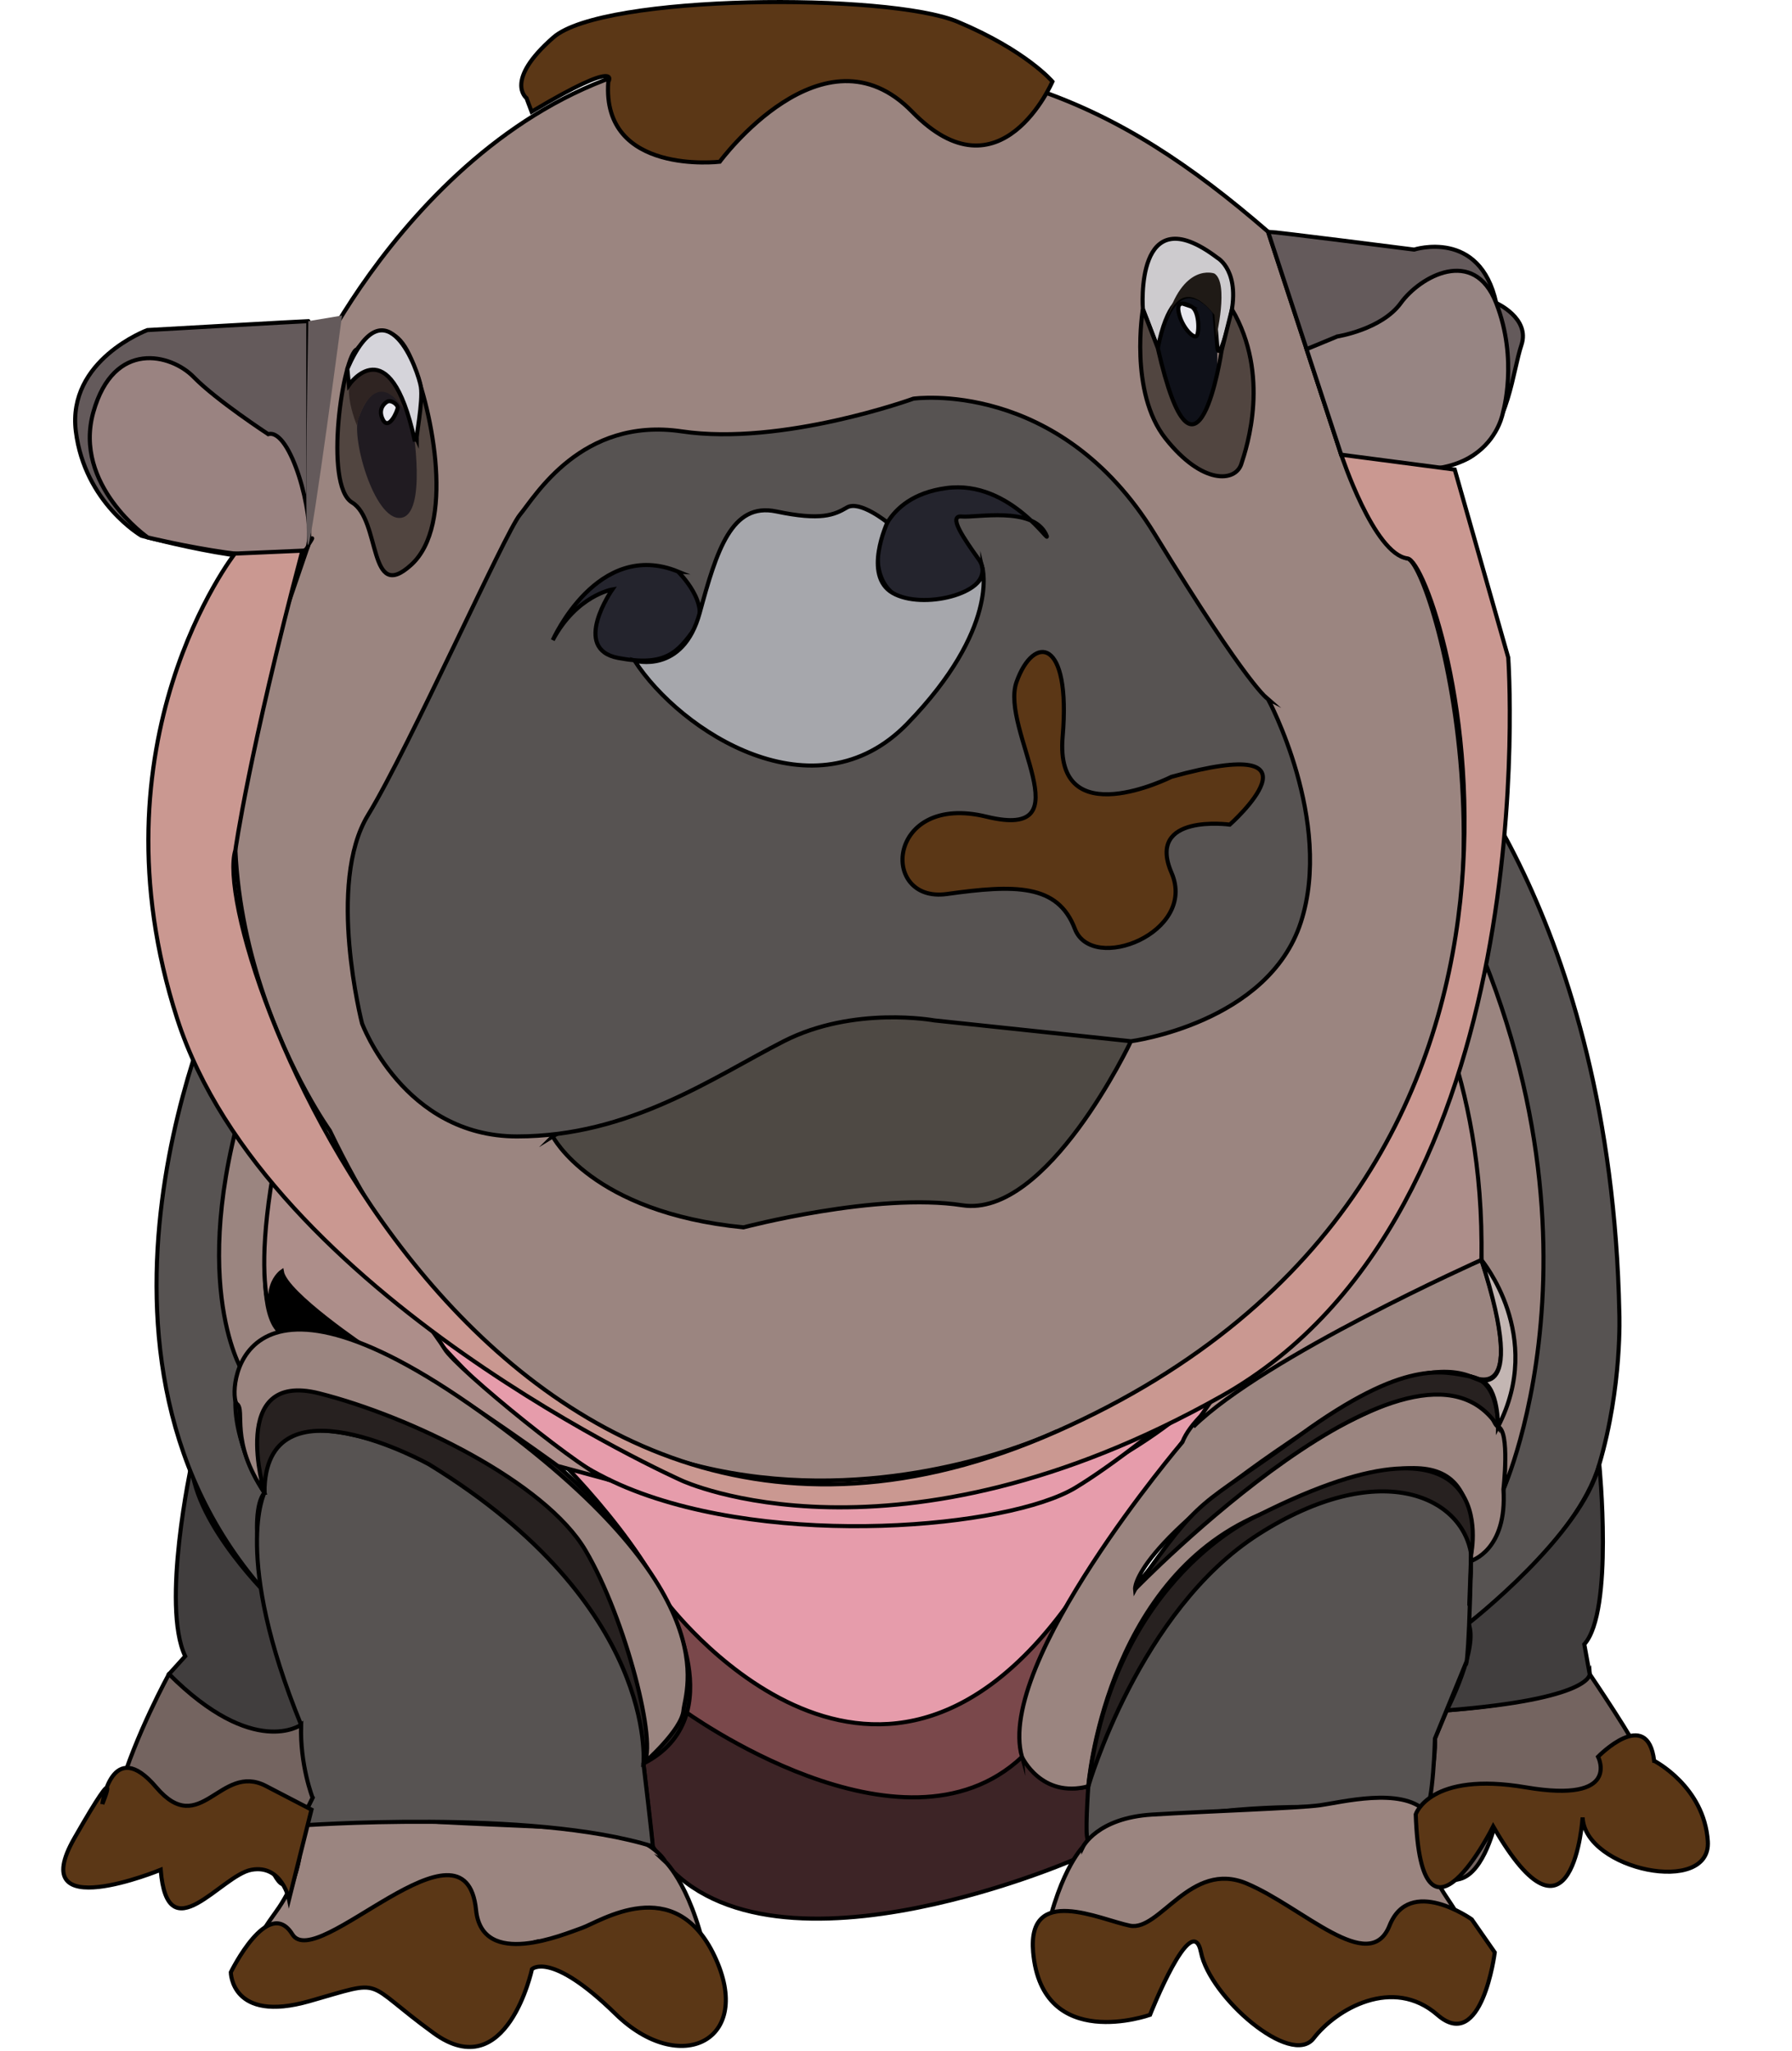 <?xml version="1.0" encoding="UTF-8"?>
<svg id="Layer_2" xmlns="http://www.w3.org/2000/svg" viewBox="0 0 438.72 502.12">
  <defs>
    <style>
      .cls-1 {
        fill: #201b21;
      }

      .cls-2 {
        fill: #746460;
      }

      .cls-2, .cls-3, .cls-4, .cls-5, .cls-6, .cls-7, .cls-8, .cls-9, .cls-10, .cls-11, .cls-12, .cls-13, .cls-14, .cls-15, .cls-16, .cls-17, .cls-18, .cls-19, .cls-20, .cls-21, .cls-22, .cls-23, .cls-24 {
        stroke: #000;
        stroke-miterlimit: 10;
      }

      .cls-3 {
        fill: #9a8381;
      }

      .cls-4 {
        fill: #9b8580;
      }

      .cls-5 {
        fill: #5b3716;
      }

      .cls-6 {
        fill: #4e4944;
      }

      .cls-7 {
        fill: #978583;
      }

      .cls-9 {
        fill: #7a484b;
      }

      .cls-10 {
        fill: #3d2426;
      }

      .cls-11 {
        fill: #a6a7ac;
      }

      .cls-25 {
        fill: #1f1a16;
      }

      .cls-12 {
        fill: #c3b6b3;
      }

      .cls-13 {
        fill: #272120;
      }

      .cls-26, .cls-14 {
        fill: #645a5b;
      }

      .cls-15 {
        fill: #ca9891;
      }

      .cls-27 {
        fill: #0f1119;
      }

      .cls-16 {
        fill: #413e3e;
      }

      .cls-17 {
        fill: #cdcbce;
      }

      .cls-18 {
        fill: #ad8e8a;
      }

      .cls-19 {
        fill: #e69cab;
      }

      .cls-20 {
        fill: #575352;
      }

      .cls-21 {
        fill: #d5d4da;
      }

      .cls-28 {
        fill: #2f2422;
      }

      .cls-22 {
        fill: #e9e9f0;
      }

      .cls-23 {
        fill: #24242d;
      }

      .cls-24 {
        fill: #514540;
      }
    </style>
  </defs>
  <path class="cls-20" d="M350.96,179.13s43.51,44.61,45.49,142.39c0,0,.74,17.73-4.91,36.96-5.65,19.23-32.05,38.93-32.05,38.93l.66-15.32s7.92-2.92,7.92-17.51c0,0,28.8-71.87-18.27-157.79-47.07-85.93,0,0,0,0l1.16-27.64"/>
  <path class="cls-19" d="M159.79,451.98s18.92,30.51,103.04,3.29l3.61-4.94v-13.05s-36.47,7.42-2.4-48.7l44.1-61.67s-50.18,74.02-158.8,35.4c-108.62-38.62,0,0,0,0,0,0-14.78-10.89-26.72-18.55s0,0,0,0c0,0,72.54,60.93,34.92,87.93l2.26,20.28Z"/>
  <path class="cls-19" d="M86.12,301.5s31.06,47.74,67.4,62.7c36.34,14.96,93.35,9.85,109.73,0,16.37-9.85,60.92-45.48,62.74-67.07,1.81-21.59-239.87,4.37-239.87,4.37Z"/>
  <path class="cls-2" d="M389.19,409.81s11.88,17.51,12.54,20.43c.66,2.92,13.2,16.05,11.88,19.7s-3.2,5.89-12.16,5.5c-8.96-.39-15.56-11.34-15.56-11.34,0,0,.66,11.68-5.94,15.32-6.6,3.65-13.86-13.13-13.86-13.13,0,0-2.63,11.98-8.58,13.65-5.94,1.67-6.21-2.34-6.21-2.34l-2.37-8.39v-5.88s2.76-12.88,2.37-17.73l2.91-6.92s32.34-2.31,34.98-8.88Z"/>
  <path class="cls-16" d="M391.54,358.47s3.59,36.01-3.67,44.04l1.32,7.3s.66,6.08-34.98,8.88c0,0,7.92-15.45,5.28-21.28,0,0,27.8-21.67,32.05-38.93Z"/>
  <path class="cls-9" d="M162.92,391.82s50.65,68.12,99.19,0c0,0-28.66,48.12,4.33,45.46v13.05l-3.61,4.94s-77.68,30.13-103.04-3.29l-2.26-20.28s19.35-6.05,5.39-39.88Z"/>
  <path class="cls-16" d="M46.88,358.47s-7.48,34.55-1.54,46.96l-3.96,4.38s16.5,18.24,31.02,16.05l1.32-3.65-6.89-30.39s-19.06-18.28-19.95-33.35Z"/>
  <path class="cls-20" d="M54.29,240.95s-43.2,91.3,12.53,150.88c5.3,5.66,7.22,7.92,7.33,8.32.04.13-.13.06-.44-.16-1.81-1.3-8.55-7.73-8.55-7.73,0,0-4.76-21.66-.41-26.87,0,0-10.18-13.96-5.56-30.01,0,0-11.42-23.93,2.54-72.53,13.96-48.6,0,0,0,0l-7.44-21.9"/>
  <path class="cls-4" d="M68.99,276.37s-9.34,43.98,0,50.04c0,0-9.14,4.59-9.8,8.97,0,0-14.06-23.2,2.54-72.53,16.6-49.33,0,0,0,0l7.26,13.52"/>
  <path class="cls-10" d="M266.44,437.28v13.05l-3.61,4.94s-79,34.51-103.04-3.29l-2.26-20.28s5.75-4.13,9.8-13.01c0,0,53.45,39.01,82.87,11.42,0,0,7,9.84,16.23,7.18Z"/>
  <path class="cls-20" d="M266.44,450.33c-.97.33,0-13.05,0-13.05,0,0,1.56-49.09,41.7-66.38,40.13-17.28,52.67-17.28,52.01,11.17-.66,28.46-1.37,25.29-1.37,25.29l-7.48,18.23s-.39,16.23-2.37,17.73-42.88-6.47-82.49,7Z"/>
  <path class="cls-4" d="M162.88,455.7s-3.72-7.11-18.11-7.93-38.42-1.56-44.07-2.29c-5.65-.73-21.2-4.46-27.56,1.42-6.36,5.88,0,0,0,0,0,0,2.83,9.5-5.65,21.19-8.48,11.69-10.6,18.98-2.83,20.44s19.08-2.92,26.14-7.3c7.07-4.38,12.01,10.95,12.01,10.95,0,0,14.13,13.13,21.9-8.76s24.47,6.72,24.47,6.72c0,0,27.82,11.53,24.28-8.18-3.53-19.7-10.6-26.27-10.6-26.27Z"/>
  <path class="cls-4" d="M265.11,452.13s3.47-7.11,16.92-7.93,35.88-1.56,41.16-2.29c5.28-.73,19.8-4.46,25.74,1.42,5.94,5.88,0,0,0,0,0,0-2.64,9.5,5.28,21.19,7.92,11.69,9.9,18.98,2.64,20.44-7.26,1.46-17.82-2.92-24.42-7.3-6.6-4.38-11.22,10.95-11.22,10.95,0,0-13.2,13.13-20.46-8.76s-22.86,6.72-22.86,6.72c0,0-25.98,11.53-22.68-8.18,3.3-19.7,9.9-26.27,9.9-26.27Z"/>
  <path class="cls-4" d="M345.97,235.41s15.28,24.89,16.71,73.01c0,0,12.65,20.39,4.07,40.82,0,0,2.64,6.57,1.32,15.32-1.32,8.76,0,0,0,0,0,0,31.44-69.68-18.27-157.79-49.71-88.12,0,0,0,0l-3.83,28.64"/>
  <path class="cls-20" d="M159.79,451.98c.19.06-2.26-20.28-2.26-20.28,0,0,8.16-28.16-44.92-70.45,0,0-51.21-27.5-47.86,4.14,0,0-7.87,15.59,8.96,56.82,0,0-1.3,14.21,2.81,17.87l-3.38,6.82s56.89-4.19,86.64,5.08Z"/>
  <path class="cls-2" d="M41.37,409.81s-8.25,14.96-12.21,28.82c0,0-14.52,13.86-2.64,16.78,11.88,2.92,18.48-8.03,18.48-8.03,0,0-5.94,7.22,0,12.73,5.94,5.51,17.91-11.35,17.91-11.35,0,0,3.91,11.7,6.2,12.46l2.29.76s4.16-14.1,1.75-15.08l3.38-6.82s-3.14-8.02-2.81-17.87c0,0-11.55,8.39-32.34-12.4Z"/>
  <path class="cls-13" d="M64.75,365.39s-11.17-17.24-5.56-30.01c5.61-12.77,21.25-8.97,21.25-8.97,0,0,59.16,19.34,82.48,65.42,0,0,16.72,28.57-5.39,39.88,0,0,3.66-38.82-52.45-73.22,0,0-40.38-22.54-40.33,6.92Z"/>
  <path class="cls-8" d="M68.99,311.26s13.91,17.65,21.03,18.88c0,0-13.54-5.04-21.03-3.73,0,0-6.37-8.98,0-15.15Z"/>
  <path class="cls-18" d="M68.99,276.37h0s36.99,48.89,39.83,53.77c2.84,4.88,35.94,31.76,40.51,32.18l-12.78-3.46s-39.13-28.49-46.53-28.72c0,0-20.14-13.45-21.03-18.88,0,0-6.37,4.35,0,15.15,0,0-9.67-5.79,0-50.04"/>
  <path class="cls-4" d="M250.21,430.1s4.69,10.21,16.23,7.18c0,0,3.87-50.19,41.7-66.38,37.82-16.19,53.05-17.27,52.03,9.54-1.01,26.81-.02,1.63-.02,1.63,0,0,8.91-2.55,7.92-17.51,0,0,1.65-14.23-1.32-15.32-2.97-1.09-.99-23.72-51.15,6.93,0,0-32.51,22.62-37.71,32.84,0,0-1.03-10.56,42.1-38.84,0,0,25.36-19.23,40.18-13.18s2.51-28.57,2.51-28.57c0,0-66.33,26.83-73.2,44.59,0,0-45.92,53.98-39.27,77.1Z"/>
  <path class="cls-4" d="M64.75,365.39s-9.01-29.94,13.34-24.32c22.35,5.62,55.35,21.67,65.25,38.46,9.9,16.78,17.82,48.16,14.19,52.17,0,0,9.38-8.15,9.8-13.01.43-4.87,11.38-29.36-49.53-72.93-60.92-43.58-61.99-3.67-59.8-2.1,2.18,1.57-1.88,9.06,6.75,21.73Z"/>
  <path class="cls-13" d="M360.17,380.45s8.48-40.05-52.03-9.54c0,0-35.42,14.68-41.7,66.38,0,0,12.45-43.08,41.7-61.73,29.24-18.65,49.75-9.51,52.03,4.89Z"/>
  <path class="cls-13" d="M277.89,389.01s68.73-70.78,88.86-39.77c0,0,.38-11.01-6.58-12.25-6.95-1.24-16-4.51-41.84,14.27s-23.37,13.67-40.44,37.75Z"/>
  <path class="cls-12" d="M362.68,308.42s15.62,18.57,4.07,40.82c0,0,.11-9.65-4.07-11.21-4.18-1.56-2.51-1.05-2.51-1.05,0,0,14.61,9.06,2.51-28.57Z"/>
  <path class="cls-18" d="M345.97,235.41s17.59,27.45,16.71,73.01c0,0-53.02,23.67-70.51,40.82l14.16-20.41s18.84-22.15,19.66-31.7c.82-9.55,0,0,0,0,0,0,19.34-46.77,19.98-61.73"/>
  <path class="cls-4" d="M75.71,92.29c.5-2.73,35.53-75.7,100.47-78.62,64.94-2.92,96.32,10.22,134.27,43.05l17.91,54.59s10.19,24.37,16.21,25.39,33.75,93.69-12.22,157.91c-45.97,64.21-73.71,55.82-73.71,55.82,0,0-115.7,55.93-177.88-73.64,0,0-39.56-55.15-15.48-113.52l10.22-29.88.23-41.1Z"/>
  <path class="cls-14" d="M75.48,78.61c-.73,0-39.4,2.19-39.4,2.19,0,0-19.7,7.3-17.51,24.81,2.19,17.51,16.05,25.54,16.05,25.54,0,0,35.03,9.49,39.4,3.65s1.46-1.42,1.46-1.42v-54.77Z"/>
  <path class="cls-24" d="M87.42,85.49s7.83-10.79,13.27,2.48c5.44,13.27,10.61,40.59,0,50.28-10.61,9.69-7.41-10.97-14.49-15.24-7.07-4.26-2.17-36.48,1.22-37.52Z"/>
  <path class="cls-1" d="M87.89,101.96c.33-.65,5.11-15.32,13.13,2.19,0,0,3.65,21.89-2.92,22.62s-12.4-20.43-10.22-24.81Z"/>
  <path class="cls-27" d="M283.45,85.18c.12-.72,3.65-21.89,13.86-8.76,0,0,2.92,20.43-2.92,26.27s-11.68-13.13-10.95-17.51Z"/>
  <path class="cls-6" d="M135.32,278.19s9.49,18.61,46.7,22.26c0,0,32.67-8.63,53.55-5.41,20.88,3.22,41.31-40.15,41.31-40.15l-69.53-20.87-72.03,44.17Z"/>
  <path class="cls-20" d="M310.45,171.14s16.05,29.86,8.03,54.62c-8.03,24.76-41.59,29.13-41.59,29.13l-48.16-5.1s-19.69-3.64-36.85,5.1c-17.15,8.74-37.58,23.3-65.31,23.3s-37.94-27.67-37.94-27.67c0,0-8.76-34.23,1.46-50.98,10.22-16.75,33.57-69.18,37.21-73.55,3.65-4.37,15.01-24.03,39.61-20.39,24.6,3.64,56.71-8.01,56.71-8.01,0,0,35.68-5.08,59.07,33.15,23.39,38.22,27.77,40.41,27.77,40.41Z"/>
  <path class="cls-23" d="M256.09,130.8c1.89,3.99-8.4-13.51-24.45-11.32-16.05,2.19-16.74,15.18-16.74,15.18,0,0-1.5,11.82,9.44,12.55s18.97-5.11,15.32-10.22c-3.65-5.11-7.68-10.89-4.21-10.55s17.35-2.56,20.63,4.36Z"/>
  <path class="cls-23" d="M165.97,139.91s8.36,8.06,4.18,13.88c-4.18,5.82-7.1,9.47-18.77,7.28-11.68-2.19-1.46-16.78-1.46-16.78,0,0-8.76,1.46-14.59,12.4,0,0,10.95-24.81,30.65-16.78Z"/>
  <path class="cls-28" d="M101.02,104.15s-2.19-13.86-10.95-13.86-2.4,14.59-2.66,13.86,4.85-18.24,13.6,0Z"/>
  <path class="cls-17" d="M279.8,75.69s-2.19-28.08,18.24-12.58c0,0,6.03,3.28,3.02,15.23-3.02,11.94-3.07,6.18-3.07,6.18l-.67-8.1s-9.49-13.13-13.86,8.76c0,0-2.19-5.84-3.65-9.49Z"/>
  <path class="cls-25" d="M297.31,66.95s-7.83-2.91-11.94,12.16c0,0,3.18-12.94,11.94-2.05l.43,5.56s3.21-13.34-.43-15.67Z"/>
  <path class="cls-24" d="M279.8,75.69s-3.45,20.33,5.57,31.69c9.02,11.36,17.05,10.63,18.51,6.26,1.46-4.38,7.13-21.89-2.27-37.94l-2.55,10.22s-6.12,40.86-15.61-.73l-3.65-9.49Z"/>
  <path class="cls-14" d="M310.45,56.72c1.46,0,35.76,4.38,35.76,4.38,0,0,16.12-5.21,20.1,13.08,0,0,8.36,3.7,6.17,10.27-2.19,6.57-3.02,19.69-11.36,26.63-8.34,6.94-32.76.23-32.76.23l-17.91-54.59Z"/>
  <path class="cls-7" d="M327.38,82.37s10.85-1.68,15.57-8.19c4.71-6.51,17.91-13.92,23.35,0,5.44,13.92,1.67,26.71,1.67,26.71,0,0-3.46,22.68-39.61,10.42l-8.48-25.84,7.5-3.1Z"/>
  <path class="cls-3" d="M65.66,106.28s-12.75-8.34-18.25-13.99-19.55-9.24-24.56,8.61c-5.02,17.85,13.31,30.66,13.31,30.66,0,0,37.86,9.17,39.32,1.83,1.46-7.34-4.32-28.63-9.82-27.11Z"/>
  <path class="cls-15" d="M57.5,135.52s-36.01,45.98-14.12,113.85c21.89,67.86,123.56,113.07,123.56,113.07,0,0,52.13,24.28,132.12-20.68,79.98-44.96,70.19-180.8,70.19-180.8l-13.1-46.01-27.78-3.64s8,24.37,16.21,25.39,54.89,151.34-85.93,213.73C117.81,412.82,50.7,230.41,57.62,208.15c0,0,3.27-23.73,16.41-73.35l-16.53.72Z"/>
  <path class="cls-21" d="M102.03,107.66c-.28-.58,1.57-9.25,1.01-12.95s-8.43-26.31-18-4.42l.38,3.97s9.97-14.48,16.07,13.39h.54Z"/>
  <path class="cls-11" d="M240.51,138.95s4.27,14.82-18.35,38.17c-22.62,23.35-55.56,2.01-66.82-15.41,0,0,11.83,3.51,15.97-11.7,4.14-15.21,7.77-27.11,18.73-24.81,10.96,2.3,14.18.87,17.31-.97,3.13-1.84,9.9,3.66,9.9,3.66,0,0-6.04,13.01,1.26,17.25,7.3,4.25,23.57.14,22-6.2Z"/>
  <path class="cls-22" d="M291.48,74.96s-3.65-2.19-2.92,1.46,3.65,6.57,4.38,5.84.73-6.57-1.46-7.3Z"/>
  <path class="cls-22" d="M94.72,98.38s-2.46,1.39-1,4.31,3.65-2.19,3.65-2.92-1.65-2.05-2.65-1.39Z"/>
  <path class="cls-26" d="M83.73,77.24l-8.25,1.38s-1.09,56.64,0,54.77,8.25-56.15,8.25-56.15Z"/>
  <g>
    <path class="cls-5" d="M128.9,24.02s-5.59-4.22,6.58-14.86,82.06-10.92,98.93-3.85c16.86,7.07,23.25,14.66,23.25,14.66,0,0-12.71,29.62-34.36,7.37-21.65-22.26-47.09,12.25-47.09,12.25,0,0-28.95,3.44-27.29-19.54,0,0,3.86-6.2-18.77,7.3l-1.25-3.32Z"/>
    <path class="cls-5" d="M286.81,190.16s-28.72,14.49-26.65-9.85c2.07-24.34-7.14-25.03-11.29-13.37-4.15,11.66,17.2,38.97-7.34,32.98-24.54-6-26.29,21.24-9.72,18.93,16.56-2.31,27.14-2.55,31.34,8.52s30,.92,23.67-13.71c-6.33-14.63,14.26-11.8,14.26-11.8,0,0,25.64-22.76-14.26-11.7Z"/>
    <path class="cls-5" d="M116.55,467.56c-2.6-25.59-39.08,15.47-44.97,5.95-5.89-9.52-15.07,9.29-15.07,9.29,0,0,.05,12.53,19.22,7.08s12.58-5.14,30.48,7.84c17.91,12.97,24.03-15.69,24.03-15.69,0,0,4.56-4.58,20.44,10.95,15.87,15.53,34.04,6.56,24.26-14.13-9.78-20.69-28.11-8.39-32.51-6.88-4.4,1.52-24.4,10.12-25.88-4.4Z"/>
    <path class="cls-5" d="M252.94,477.93c2.22,24.68,28.61,15.29,28.61,15.29,0,0,10.33-26.22,12.48-15.29,2.15,10.93,22.05,28.21,27.58,21.03,5.54-7.18,19.4-15.24,30.31-5.73,10.91,9.5,14.03-15.29,14.03-15.29l-5.64-8.1s-15.19-10.83-20.13,1.55c-4.95,12.37-21.27-4.57-34.99-10.33-13.72-5.76-21.21,11.82-28.57,10.33-7.36-1.49-25.19-10.22-23.68,6.55Z"/>
    <path class="cls-5" d="M404.98,431.04s12.26,6.29,13.13,19.7c.88,13.41-30.06,7.02-30.65-5.84,0,0-2.33,36.21-21.89,2.19,0,0-17.66,35.4-18.97-2.96,0,0,3.43-10.6,26.96-6.6,23.53,4,17.68-7.5,17.68-7.5,0,0,12.12-12.4,13.73,1.01Z"/>
    <path class="cls-5" d="M25.05,441.63s2.36-16.86,13.21-4.1c10.86,12.76,15.66-6.14,26.83-.34l11.17,5.8-5.5,21.98s-1.73-8.6-9.19-7.26c-7.46,1.33-20.58,20.56-22.23,0,0,0-33.45,13.79-21.12-7.76,12.33-21.55,6.83-8.33,6.83-8.33Z"/>
  </g>
</svg>